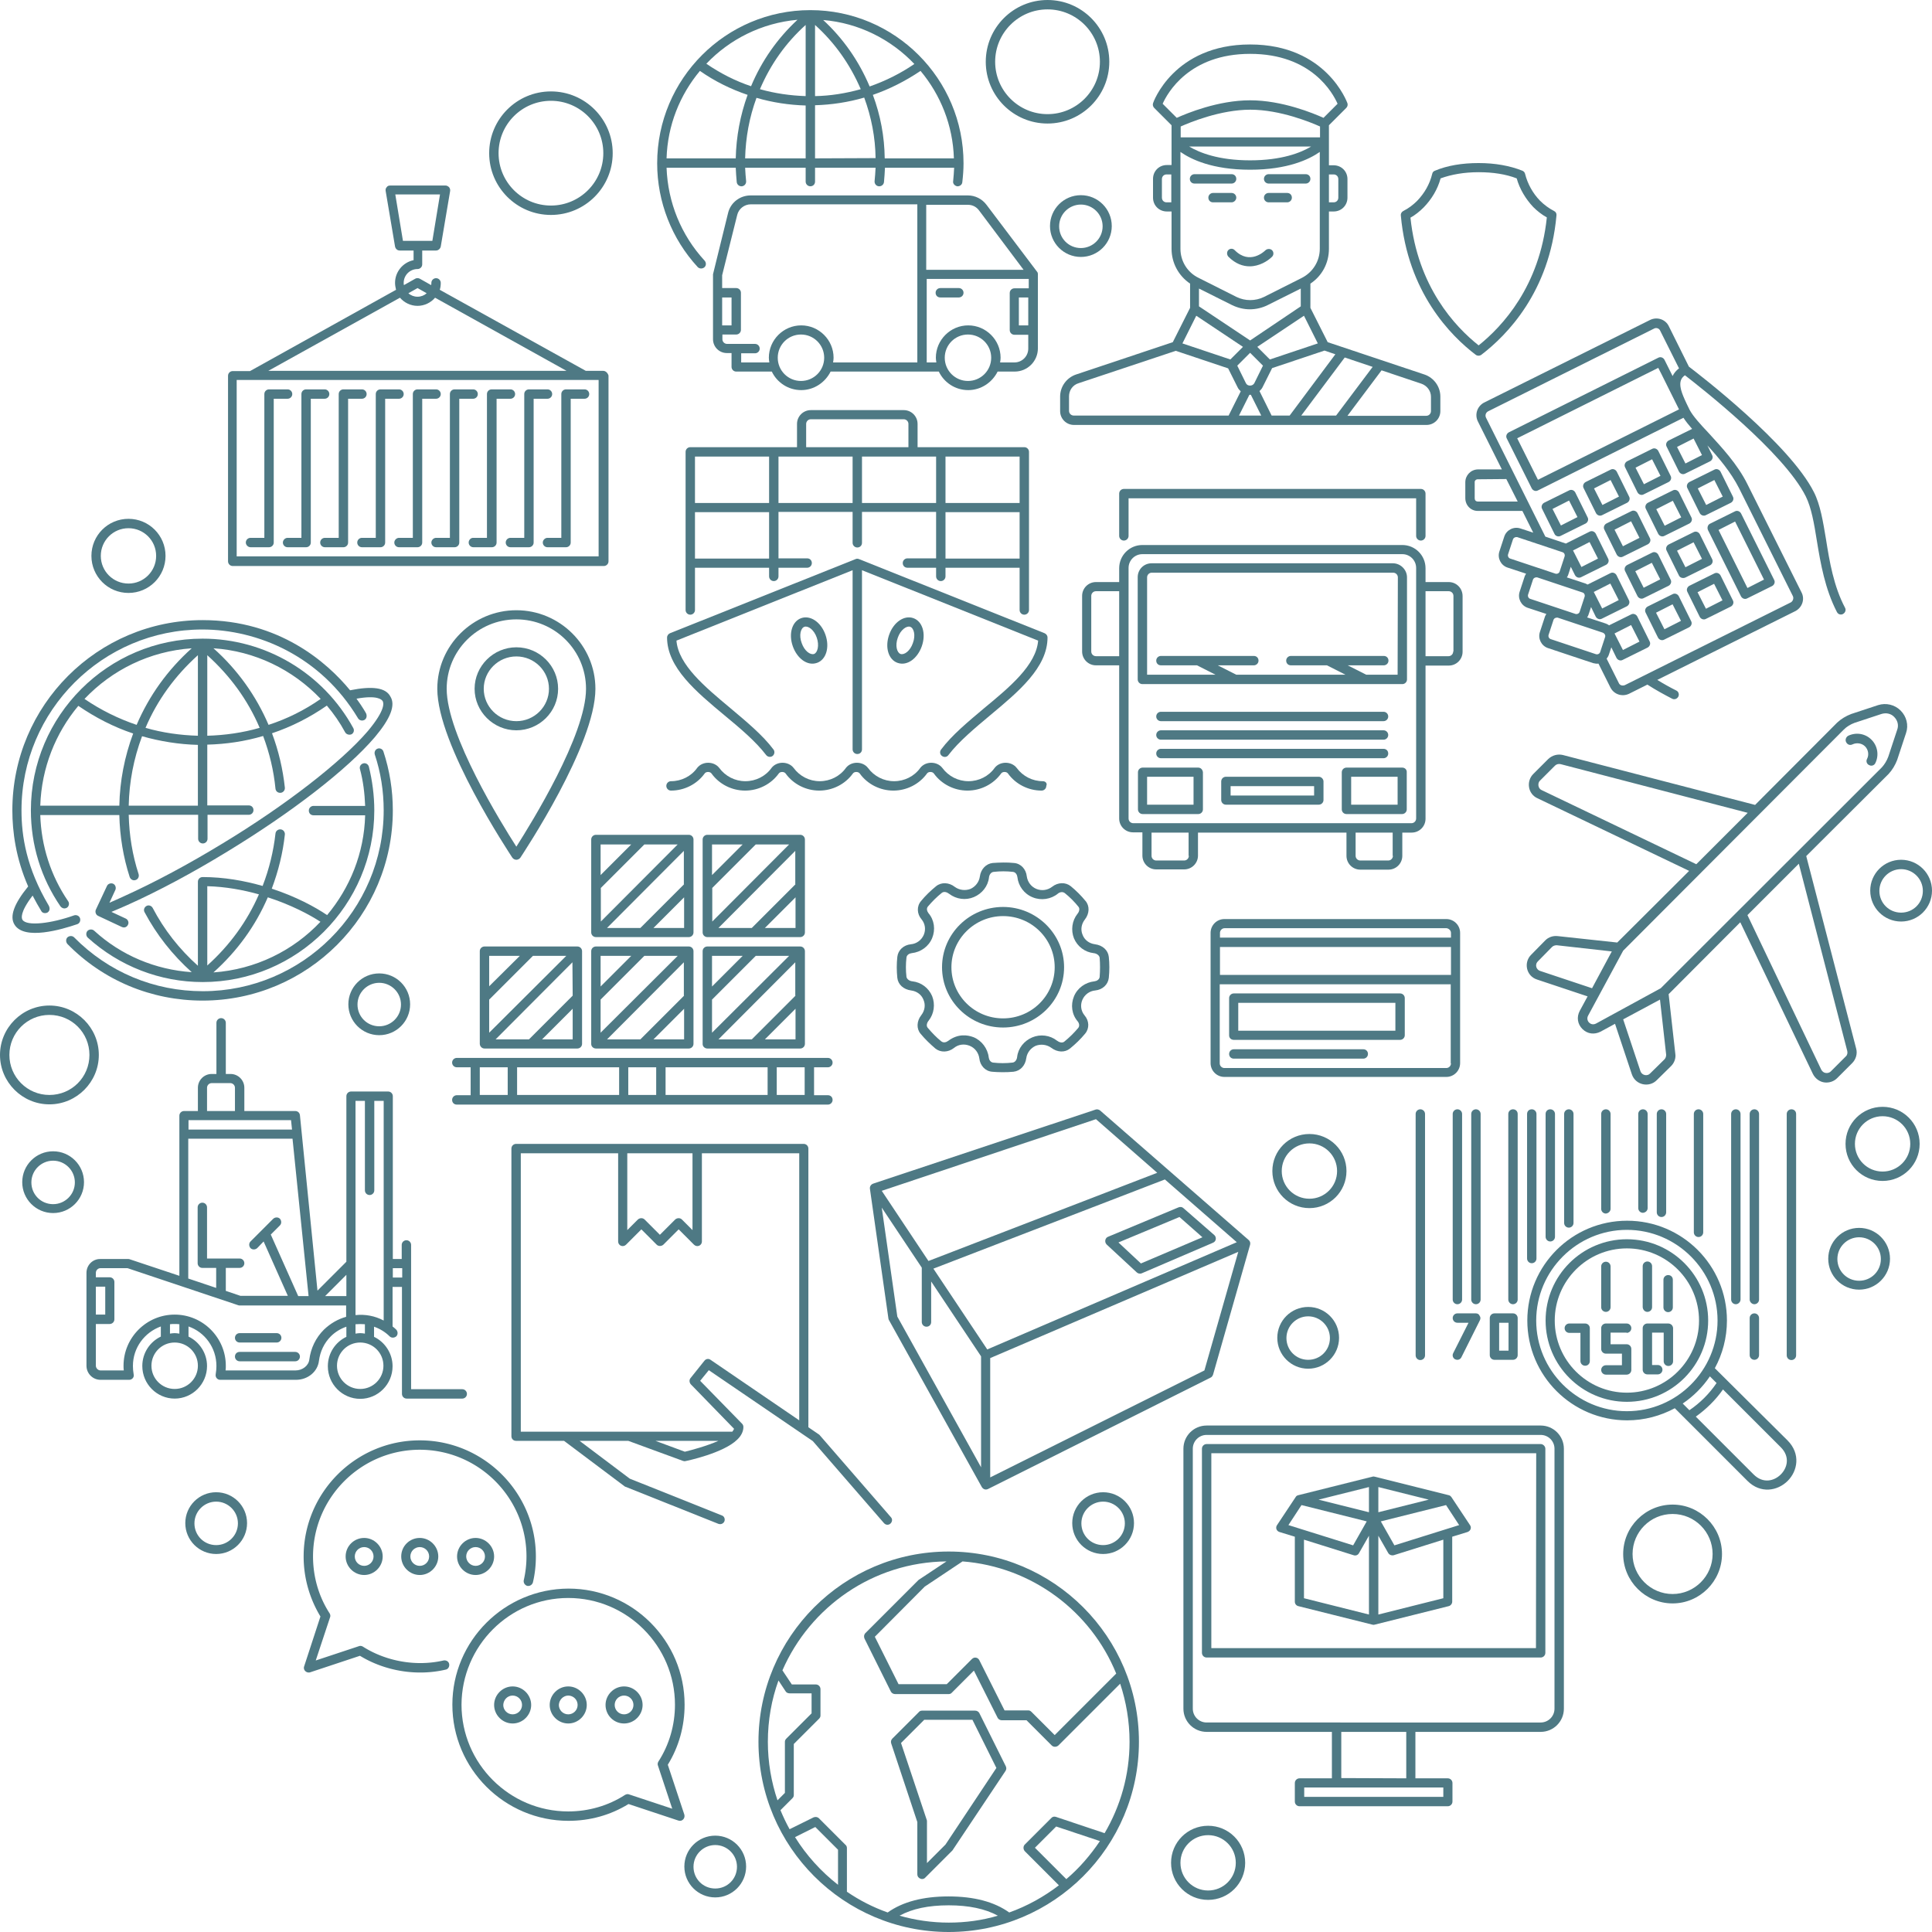 <svg id="Layer_1" xmlns="http://www.w3.org/2000/svg" viewBox="0 0 782 782"><style>.st0{fill:#4e7984}</style><g id="Layer_2_1_"><path class="st0" d="M424 50c-13.8 0-25-11.2-25-25s11.2-25 25-25 25 11.2 25 25-11.2 25-25 25zm0-46.2c-11.7 0-21.2 9.5-21.2 21.2s9.5 21.2 21.2 21.2 21.2-9.5 21.2-21.2S435.7 3.8 424 3.8zM20 447c-11 0-20-9-20-20s9-20 20-20 20 9 20 20-9 20-20 20zm0-36.2c-9 0-16.2 7.3-16.2 16.2S11 443.2 20 443.2 36.2 436 36.2 427 29 410.8 20 410.8zM530 489c-8.3 0-15-6.7-15-15s6.7-15 15-15 15 6.7 15 15-6.7 15-15 15zm0-26.2c-6.2 0-11.2 5-11.2 11.2s5 11.2 11.2 11.2 11.2-5 11.2-11.2-5-11.2-11.2-11.2zM762 478c-8.3 0-15-6.7-15-15s6.7-15 15-15 15 6.7 15 15-6.7 15-15 15zm0-26.2c-6.2 0-11.2 5-11.2 11.2s5 11.2 11.2 11.2 11.2-5 11.2-11.2-5-11.2-11.2-11.2zM446.5 629c-6.9 0-12.5-5.6-12.5-12.5s5.6-12.5 12.5-12.5 12.5 5.6 12.5 12.5-5.6 12.5-12.5 12.5zm0-21.2c-4.8 0-8.8 3.9-8.8 8.8s3.9 8.8 8.8 8.8c4.8 0 8.8-3.9 8.8-8.8s-4-8.8-8.8-8.8zM769.5 373c-6.9 0-12.5-5.6-12.5-12.5s5.6-12.5 12.5-12.5 12.5 5.6 12.5 12.5-5.6 12.5-12.5 12.5zm0-21.2c-4.8 0-8.8 3.9-8.8 8.8s3.9 8.8 8.8 8.8 8.8-3.9 8.8-8.8-4-8.8-8.8-8.8zM752.5 522c-6.9 0-12.5-5.6-12.5-12.5s5.6-12.5 12.5-12.5 12.5 5.6 12.5 12.5-5.6 12.5-12.5 12.5zm0-21.2c-4.8 0-8.8 3.9-8.8 8.8s3.9 8.8 8.8 8.8 8.8-3.9 8.8-8.8-4-8.8-8.8-8.8zM153.5 419c-6.9 0-12.5-5.6-12.5-12.5s5.6-12.5 12.5-12.5 12.5 5.6 12.5 12.5-5.6 12.5-12.5 12.5zm0-21.2c-4.8 0-8.8 3.9-8.8 8.8s3.9 8.8 8.8 8.8c4.8 0 8.8-3.9 8.8-8.8s-4-8.8-8.8-8.8zM437.5 104c-6.9 0-12.5-5.6-12.5-12.5S430.6 79 437.5 79 450 84.6 450 91.5s-5.6 12.5-12.5 12.5zm0-21.2c-4.8 0-8.8 3.9-8.8 8.8s3.9 8.8 8.8 8.8c4.8 0 8.8-3.9 8.8-8.8s-4-8.8-8.8-8.8zM529.5 554c-6.9 0-12.5-5.6-12.5-12.5s5.6-12.5 12.5-12.5 12.5 5.6 12.5 12.5-5.6 12.5-12.5 12.5zm0-21.2c-4.8 0-8.8 3.9-8.8 8.8s3.9 8.8 8.8 8.8 8.8-3.9 8.8-8.8-4-8.8-8.8-8.8zM223 87c-13.8 0-25-11.2-25-25s11.2-25 25-25 25 11.2 25 25-11.2 25-25 25zm0-46.2c-11.7 0-21.2 9.5-21.2 21.2s9.5 21.2 21.2 21.2 21.2-9.5 21.2-21.2-9.5-21.2-21.2-21.2zM677 649c-11 0-20-9-20-20s9-20 20-20 20 9 20 20-9 20-20 20zm0-36.2c-9 0-16.2 7.3-16.2 16.2s7.3 16.2 16.2 16.2 16.2-7.3 16.2-16.2-7.2-16.2-16.2-16.2zM52 240c-8.3 0-15-6.7-15-15s6.7-15 15-15 15 6.7 15 15-6.7 15-15 15zm0-26.2c-6.2 0-11.2 5-11.2 11.2s5 11.2 11.2 11.2 11.2-5 11.2-11.2-5-11.2-11.2-11.2zM489 769c-8.3 0-15-6.7-15-15s6.7-15 15-15 15 6.7 15 15-6.7 15-15 15zm0-26.2c-6.2 0-11.2 5-11.2 11.2s5 11.2 11.2 11.2 11.2-5 11.2-11.2-5-11.2-11.2-11.2zM289.5 768c-6.9 0-12.5-5.6-12.5-12.5s5.6-12.5 12.5-12.5 12.5 5.6 12.5 12.5-5.6 12.5-12.5 12.5zm0-21.2c-4.8 0-8.8 3.9-8.8 8.8s3.9 8.8 8.8 8.8 8.8-3.9 8.8-8.8-4-8.8-8.8-8.8zM87.5 629c-6.9 0-12.5-5.6-12.5-12.5S80.6 604 87.5 604s12.5 5.6 12.5 12.5S94.4 629 87.5 629zm0-21.2c-4.8 0-8.8 3.9-8.8 8.8s3.9 8.8 8.8 8.8c4.8 0 8.8-3.9 8.8-8.8s-4-8.8-8.8-8.8zM21.5 491C14.6 491 9 485.4 9 478.5S14.6 466 21.5 466 34 471.6 34 478.5 28.4 491 21.5 491zm0-21.2c-4.8 0-8.8 3.9-8.8 8.8s3.9 8.8 8.8 8.8c4.8 0 8.8-3.9 8.8-8.8s-4-8.8-8.8-8.8zM586.4 235.6H577V230c0-5.2-4.2-9.4-9.4-9.4H462.4c-5.2 0-9.4 4.2-9.4 9.4v5.6h-9.4c-3.1 0-5.6 2.5-5.6 5.6v22.5c0 3.1 2.5 5.6 5.6 5.6h9.4v62c0 3.1 2.5 5.6 5.6 5.6h3.8v9.4c0 3.1 2.5 5.6 5.6 5.6h11.3c3.1 0 5.6-2.5 5.6-5.6V337H545v9.4c0 3.1 2.5 5.6 5.6 5.6H562c3.1 0 5.6-2.5 5.6-5.6V337h3.8c3.1 0 5.6-2.5 5.6-5.6v-62h9.4c3.1 0 5.6-2.5 5.6-5.6v-22.5c0-3.2-2.5-5.7-5.6-5.7zm-133.4 30h-9.4c-1 0-1.9-.8-1.9-1.9v-22.5c0-1 .8-1.9 1.9-1.9h9.4v26.3zm28.2 80.8c0 1-.8 1.9-1.9 1.9H468c-1 0-1.9-.8-1.9-1.9V337h15v9.4h.1zm82.6 0c0 1-.8 1.9-1.9 1.9h-11.3c-1 0-1.9-.8-1.9-1.9V337h15v9.4h.1zm9.4-15.1c0 1-.8 1.9-1.9 1.9H458.7c-1 0-1.9-.8-1.9-1.9V229.9c0-3.1 2.5-5.6 5.6-5.6h105.2c3.1 0 5.6 2.5 5.6 5.6v101.4zm15-67.6c0 1-.8 1.9-1.9 1.9H577v-26.3h9.4c1 0 1.9.8 1.9 1.9v22.5h-.1z"/><path class="st0" d="M563.8 228h-97.7c-3.1 0-5.6 2.5-5.6 5.6V275c0 1 .8 1.9 1.9 1.9h105.2c1 0 1.9-.8 1.9-1.9v-41.3c0-3.1-2.6-5.7-5.7-5.7zm1.9 45.1H553l-7.5-3.8h14.6c1 0 1.9-.8 1.9-1.9s-.8-1.9-1.9-1.9h-37.6c-1 0-1.9.8-1.9 1.9s.8 1.9 1.9 1.9h14.6l7.5 3.8h-44.2l-7.5-3.8h14.6c1 0 1.9-.8 1.9-1.9s-.8-1.9-1.9-1.9h-37.6c-1 0-1.9.8-1.9 1.9s.8 1.9 1.9 1.9h14.6l7.5 3.8h-27.7v-39.4c0-1 .8-1.9 1.9-1.9h97.7c1 0 1.9.8 1.9 1.9l-.1 39.4zM469.9 291.9H560c1 0 1.9-.8 1.9-1.9 0-1-.8-1.9-1.9-1.9h-90.1c-1 0-1.9.8-1.9 1.9s.9 1.9 1.9 1.9zM469.9 299.4H560c1 0 1.9-.8 1.9-1.9 0-1-.8-1.9-1.9-1.9h-90.1c-1 0-1.9.8-1.9 1.9s.9 1.9 1.9 1.9zM469.9 306.9H560c1 0 1.9-.8 1.9-1.9s-.8-1.9-1.9-1.9h-90.1c-1 0-1.9.8-1.9 1.9s.9 1.9 1.9 1.9zM575.1 218.8c1 0 1.9-.8 1.9-1.9v-17.1c0-1-.8-1.9-1.9-1.9H454.9c-1 0-1.9.8-1.9 1.9v17.1c0 1 .8 1.9 1.9 1.9 1 0 1.9-.8 1.9-1.9v-15.2h116.4v15.2c0 1.1.9 1.9 1.9 1.9zM485 310.7h-22.5c-1 0-1.9.8-1.9 1.9v15c0 1 .8 1.9 1.9 1.9H485c1 0 1.9-.8 1.9-1.9v-15c-.1-1.1-.9-1.9-1.9-1.9zm-1.9 15h-18.8v-11.3h18.8v11.3zM567.6 310.7H545c-1 0-1.9.8-1.9 1.9v15c0 1 .8 1.9 1.9 1.9h22.5c1 0 1.9-.8 1.9-1.9v-15c.1-1.1-.8-1.9-1.8-1.9zm-1.9 15h-18.8v-11.3h18.8v11.3zM533.8 314.4h-37.6c-1 0-1.9.8-1.9 1.9v7.5c0 1 .8 1.9 1.9 1.9h37.6c1 0 1.9-.8 1.9-1.9v-7.5c0-1-.9-1.9-1.9-1.9zm-1.9 7.6h-33.8v-3.8h33.8v3.8zM35 515.2v37.6c0 3.1 2.5 5.7 5.7 5.7h11.6c1.1 0 2.1-1 1.8-2.2-.2-1.2-.3-2.3-.3-3.4 0-7.4 4.7-13.6 11.3-16v4.1c-4.4 2.1-7.5 6.6-7.5 11.9 0 7.3 5.9 13.2 13.1 13.2s13.1-5.9 13.1-13.2c0-5.2-3.1-9.8-7.5-11.9v-4.1c6.6 2.3 11.3 8.6 11.3 16 0 1.1-.1 2.2-.3 3.4-.2 1.3.8 2.2 1.8 2.2h30.7c4.8 0 8.8-3.3 9.3-7.7.5-3.8 2.1-7.2 4.8-9.9 1.8-1.8 4-3.1 6.3-3.9v4.1c-4.4 2.1-7.5 6.6-7.5 11.9 0 7.3 5.9 13.2 13.1 13.2 7.2 0 13.1-5.9 13.1-13.2 0-5.2-3.1-9.8-7.5-11.9V537c2.3.8 4.5 2.1 6.3 3.9.7.7 1.9.7 2.7 0 .7-.7.7-1.9 0-2.7-.5-.5-1-.9-1.5-1.3v-16h3.8v43.3c0 1 .8 1.9 1.9 1.9h22.5c1 0 1.9-.8 1.9-1.9 0-1-.8-1.9-1.9-1.9h-20.7v-58.4c0-1-.8-1.9-1.9-1.9-1 0-1.9.8-1.9 1.9v5.7H159v-65.9c0-1-.8-1.9-1.9-1.9h-15c-1 0-1.9.8-1.9 1.9v67l-11.7 11.7-7.1-71c-.1-1-.9-1.7-1.9-1.7H98.9v-9.4c0-3.1-2.5-5.6-5.6-5.6h-1.9V414c0-1-.8-1.9-1.9-1.9-1 0-1.9.8-1.9 1.9v20.7h-1.9c-3.1 0-5.6 2.5-5.6 5.6v9.4h-5.6c-1 0-1.9.8-1.9 1.9v64.8l-20.1-6.7c-.2-.1-.4-.1-.6-.1H40.7c-3.2-.1-5.7 2.5-5.7 5.6zm124-1.9h3.8v3.8H159v-3.8zm-15.1 19v-86.7h3.8v36.2c0 1 .8 1.9 1.9 1.9 1 0 1.9-.8 1.9-1.9v-36.2h3.8v88.9c-3.6-1.9-7.5-2.6-11.4-2.2zm3.8 3.7v3.8c-.6-.1-1.2-.2-1.9-.2-.6 0-1.3.1-1.9.2V536c1.3-.1 2.5-.1 3.8 0zm-1.9 7.4c5.2 0 9.4 4.2 9.4 9.4s-4.2 9.4-9.4 9.4-9.4-4.2-9.4-9.4 4.2-9.4 9.4-9.4zm-50.7-93.7H83.8v-9.4c0-1 .8-1.9 1.9-1.9h7.5c1 0 1.9.8 1.9 1.9v9.4zm23.1 7.5H76.3v-3.8h41.5l.4 3.8zm6.7 67.4h-4.2l-11.1-24.9 3.7-3.7c.7-.7.7-1.9 0-2.7-.7-.7-1.9-.7-2.7 0l-9.2 9.2c-.7.7-.7 1.9 0 2.7.7.7 1.9.7 2.7 0l2.6-2.7 9.8 22H97.3l-5.9-2v-9.3H97c1 0 1.9-.8 1.9-1.9 0-1-.8-1.9-1.9-1.9H83.8v-20.7c0-1-.8-1.9-1.9-1.9-1 0-1.9.8-1.9 1.9v22.6c0 1 .8 1.9 1.9 1.9h5.6v8.1l-11.3-3.8v-56.6h42.2l6.5 63.7zm15.3 0h-8.6l8.6-8.6v8.6zm-69.5 18.8c5.2 0 9.4 4.2 9.4 9.4s-4.2 9.4-9.4 9.4-9.4-4.2-9.4-9.4 4.2-9.4 9.4-9.4zm0-3.8c-.6 0-1.3.1-1.9.2V536c.6-.1 1.2-.1 1.9-.1.6 0 1.3 0 1.9.1v3.8c-.7-.1-1.3-.2-1.9-.2zm-31.9-18.8h3.8v11.3h-3.8v-11.3zm0-5.6c0-1.1.9-1.9 1.9-1.9h10.9l44.8 15c.2.1.4.1.6.1h43.1v4.6c-3.3.9-6.4 2.7-9 5.2-3.3 3.3-5.3 7.5-5.9 12.1-.3 2.5-2.8 4.4-5.6 4.4H91.3c.1-.6.1-1.3.1-1.9 0-11.4-9.3-20.7-20.7-20.7S50 541.4 50 552.8c0 .6 0 1.2.1 1.9h-9.4c-1 0-1.9-.9-1.9-1.9v-16.9h5.6c1 0 1.9-.8 1.9-1.9v-15.1c0-1-.8-1.9-1.9-1.9h-5.6v-1.8z"/><path class="st0" d="M97 547.2h22.5c1 0 1.9.8 1.9 1.9 0 1-.8 1.9-1.9 1.9H97c-1 0-1.9-.8-1.9-1.9s.8-1.9 1.9-1.9zM97 539.6h15c1 0 1.9.8 1.9 1.9 0 1-.8 1.9-1.9 1.9H97c-1 0-1.9-.8-1.9-1.9 0-1 .8-1.9 1.9-1.9zM387.4 75.4c1 .1 2-.6 2.1-1.6.3-2.6.5-5.1.5-7.7 0-34.2-27.8-62-62-62s-62 27.8-62 62c0 15.6 5.9 30.6 16.4 42 .8.8 2 .7 2.7.1.8-.7.8-1.9.1-2.7-9.5-10.3-14.9-23.6-15.4-37.6h28c.1 1.9.2 3.9.4 5.8.1 1 1 1.8 2.1 1.7 1-.1 1.8-1 1.7-2.1-.2-1.8-.3-3.6-.4-5.4h24.5v5.6c0 1 .8 1.9 1.9 1.9s1.9-.8 1.9-1.9v-5.6h24.5c-.1 1.8-.2 3.6-.4 5.4-.1 1 .6 2 1.7 2.1s2-.7 2.1-1.7c.2-2 .3-3.9.4-5.8h28c-.1 1.8-.2 3.6-.4 5.4-.2 1 .6 1.9 1.6 2.1zM322.8 8c-8.1 7.5-14.5 16.6-18.8 26.9-6.3-2.1-12.4-5.2-18.1-9.1 9.4-9.9 22.4-16.5 36.9-17.8zm-25 56.1h-28c.4-13.4 5.4-25.7 13.5-35.4 6 4.2 12.5 7.4 19.3 9.7-3 8.3-4.6 16.9-4.8 25.7zm28.3 0h-24.5c.2-8.4 1.7-16.6 4.6-24.5 6.5 1.9 13.2 2.9 19.9 3.1v21.4zm0-25.2c-6.2-.2-12.5-1.1-18.5-2.8 4.3-10.1 10.5-18.8 18.5-26v28.8zm44-13c-5.7 3.9-11.8 6.9-18.1 9.1-4.4-10.4-10.7-19.4-18.8-26.9 14.4 1.2 27.4 7.8 36.9 17.8zm-40.2-15.8c8 7.2 14.2 16 18.5 26-6.1 1.7-12.3 2.7-18.5 2.8V10.1zm0 54V42.6c6.7-.2 13.4-1.2 19.9-3.1 2.9 7.9 4.5 16.1 4.6 24.5l-24.5.1zm28.2 0c-.1-8.8-1.7-17.4-4.8-25.7 6.7-2.3 13.2-5.6 19.3-9.7 8.1 9.7 13.1 22 13.5 35.4h-28z"/><path class="st0" d="M399.3 82.9c-1.8-2.4-4.6-3.8-7.5-3.8h-88c-4.3 0-8.1 2.9-9.1 7.1l-6.1 24.8v26.3c0 3.1 2.5 5.6 5.6 5.6h1.9v5.6c0 1 .8 1.9 1.9 1.9h14.4c2.1 4.4 6.6 7.5 11.9 7.5 5.2 0 9.7-3.1 11.9-7.5H380c2.1 4.4 6.6 7.5 11.9 7.5 5.2 0 9.7-3.1 11.9-7.5h6.9c5.2 0 9.4-4.2 9.4-9.4v-30c0-.4-.1-.8-.4-1.1l-20.4-27zm-24.4 0h16.9c1.8 0 3.4.8 4.5 2.3l18 24h-39.4V82.9zm-82.6 37.5h3.8v11.3h-3.8v-11.3zm31.9 33.8c-5.2 0-9.4-4.2-9.4-9.4s4.2-9.4 9.4-9.4 9.4 4.2 9.4 9.4-4.2 9.4-9.4 9.4zm47-7.5h-34c.1-.6.2-1.2.2-1.9 0-7.2-5.9-13.1-13.1-13.1s-13.1 5.9-13.1 13.1c0 .6.1 1.3.2 1.9H300V143h5.6c1 0 1.9-.8 1.9-1.9 0-1-.8-1.9-1.9-1.9h-11.3c-1 0-1.9-.8-1.9-1.9v-1.9h5.6c1 0 1.9-.8 1.9-1.9v-15c0-1-.8-1.9-1.9-1.9h-5.7v-5.2l6.1-24.4c.6-2.5 2.9-4.3 5.5-4.3h67.4v64h-.1zm20.6 7.5c-5.2 0-9.4-4.2-9.4-9.4s4.2-9.4 9.4-9.4 9.4 4.2 9.4 9.4-4.2 9.4-9.4 9.4zm24.4-22.5h-3.8v-11.3h3.8v11.3zm0-15h-5.6c-1 0-1.9.8-1.9 1.9v15c0 1 .8 1.9 1.9 1.9h5.6v5.6c0 3.1-2.5 5.6-5.6 5.6h-5.8c.1-.6.2-1.2.2-1.9 0-7.2-5.9-13.1-13.1-13.1s-13.1 5.9-13.1 13.1c0 .6.1 1.3.2 1.9h-3.9v-33.8h41.3v3.8h-.2z"/><path class="st0" d="M380.6 120.4h7.5c1 0 1.9-.8 1.9-1.9 0-1-.8-1.9-1.9-1.9h-7.5c-1 0-1.9.8-1.9 1.9s.8 1.9 1.9 1.9zM497.2 101.2c-.7.7-.7 1.9 0 2.7 2.9 2.9 5.9 3.9 8.6 3.9 3.9 0 7.3-2.1 9.1-3.9.7-.7.7-1.9 0-2.6s-1.9-.7-2.7 0c-.6.6-6.4 6-12.4 0-.7-.8-1.9-.8-2.6-.1zM500.4 80c0-1-.8-1.9-1.9-1.9H491c-1 0-1.9.8-1.9 1.9s.8 1.9 1.9 1.9h7.5c1 0 1.9-.9 1.9-1.9zM513.5 81.9h7.5c1 0 1.9-.8 1.9-1.9s-.8-1.9-1.9-1.9h-7.5c-1 0-1.9.8-1.9 1.9s.9 1.9 1.9 1.9zM483.5 74.3h15c1 0 1.9-.8 1.9-1.9s-.8-1.9-1.9-1.9h-15c-1 0-1.9.8-1.9 1.9s.8 1.9 1.9 1.9zM513.5 74.3h15c1 0 1.9-.8 1.9-1.9s-.8-1.9-1.9-1.9h-15c-1 0-1.9.8-1.9 1.9s.9 1.9 1.9 1.9z"/><path class="st0" d="M576.6 151.6l-39.2-13.1-7-13.9v-9.8c4.7-3.1 7.5-8.3 7.5-14.1V85.6h1.9c3.2 0 5.6-2.5 5.6-5.6v-7.5c0-3.2-2.5-5.6-5.6-5.6h-1.9V50.7l7-7c.5-.5.7-1.2.5-1.9-.1-.2-8.4-23.8-39.4-23.8s-39.3 23.6-39.3 23.8c-.2.7 0 1.4.5 1.9l7 7v16.1h-1.9c-3.2 0-5.6 2.5-5.6 5.6V80c0 3.2 2.5 5.6 5.6 5.6h1.9v15.1c0 5.7 2.8 10.9 7.5 14.1v9.8l-7 13.9-39.2 13.1c-3.8 1.3-6.4 4.9-6.4 8.9v5.9c0 3.1 2.5 5.6 5.6 5.6h142.7c3.1 0 5.6-2.5 5.6-5.6v-5.9c0-4-2.6-7.6-6.4-8.9zM474.1 81.9h-1.9c-1.1 0-1.9-.8-1.9-1.9v-7.5c0-1.1.8-1.9 1.9-1.9h1.9v11.3zm59.3 57.1l-19.4 6.5-5.1-5.1 18.9-12.6 5.6 11.2zm-22.2 9l-3.5 7.1c-.7 1.3-2.8 1.3-3.4 0l-3.5-7.1 5.2-5.2 5.2 5.2zm-25.9-24v-7.2l13.4 6.7c2.3 1.1 4.7 1.7 7.2 1.7s5-.6 7.2-1.7l13.4-6.7v7.2L506 137.8 485.3 124zm48.9-68.4h-56.3v-4.4c3.6-1.6 16-6.8 28.2-6.8s24.6 5.2 28.2 6.8v4.4h-.1zm-3.5 3.7c-4.1 2.5-11.9 5.6-24.7 5.6s-20.5-3.1-24.7-5.6h49.4zm9.1 11.3c1.1 0 1.9.8 1.9 1.9V80c0 1.1-.8 1.9-1.9 1.9h-1.9V70.6h1.9zM470.6 42c1.9-4.3 10.7-20.2 35.4-20.2 24.9 0 33.5 15.9 35.4 20.2l-5.7 5.7c-4-1.8-16.7-7.1-29.7-7.1s-25.7 5.3-29.7 7.1l-5.7-5.7zm7.2 58.7V61.5c4.3 3 12.9 7.2 28.2 7.2 15.2 0 23.9-4.2 28.2-7.2v39.2c0 5-2.8 9.5-7.3 11.8l-15.3 7.7c-3.5 1.7-7.6 1.7-11.1 0l-15.3-7.7c-4.6-2.2-7.4-6.8-7.4-11.8zm6.4 27.1l18.9 12.6-5.1 5.1-19.4-6.5 5.6-11.2zm-49.6 40.4c-1 0-1.9-.8-1.9-1.9v-5.9c0-2.4 1.5-4.6 3.9-5.3l39.3-13.1 21.2 7.1 3.8 7.6c.3.7.8 1.2 1.3 1.7l-4.9 9.8h-62.7zm66.9 0l4.2-8.4h.6l4.2 8.4h-9zm13.2 0l-4.9-9.9c.5-.5 1-1 1.3-1.7l3.8-7.6 21.2-7.1 4.4 1.5-18.5 24.8h-7.3zm12 0l17.6-23.5 11.3 3.8-14.8 19.7h-14.1zm52.5-1.8c0 1-.8 1.9-1.9 1.9h-31.9l13.8-18.4 16.1 5.4c2.3.8 3.9 2.9 3.9 5.3v5.8z"/><g><path class="st0" d="M208.9 583.2h19.4l24.5 18.4c.1.1.3.2.4.2l37.6 15c1.2.4 2.1-.3 2.4-1 .4-1-.1-2.1-1-2.4l-37.3-14.9-20.3-15.3h19.7l22.1 8.1c.3.1.7.2 1 .1.6-.1 15.4-3.2 21-8.7 1.6-1.5 2.5-3.3 2.5-5.1 0-.5-.2-1-.5-1.3l-17-17.4 3.5-4.3 42.1 28.7 28.8 33.2c.9 1 2.1.7 2.6.2.8-.7.9-1.9.2-2.6l-28.9-33.3c-.1-.1-.2-.2-.4-.3l-4.1-2.8V464.9c0-1-.8-1.9-1.9-1.9H208.9c-1 0-1.9.8-1.9 1.9v116.4c0 1.1.8 1.9 1.9 1.9zm68.3 4.4l-11.9-4.4h25.5c-4.8 2.1-10.7 3.7-13.6 4.4zM254 466.8h26.3v31.1l-4.3-4.3c-.7-.7-1.9-.7-2.7 0l-6.2 6.2-6.2-6.2c-.7-.7-1.9-.7-2.7 0l-4.3 4.3v-31.1h.1zm-43.2 0h39.4v35.7c0 1.7 2 2.5 3.2 1.3l6.2-6.2 6.2 6.2c.7.7 1.9.7 2.7 0l6.2-6.2 6.2 6.2c1.2 1.2 3.2.4 3.2-1.3v-35.7h39.4v108.1l-35.9-24.5c-.8-.6-1.9-.4-2.5.4l-5.6 7c-.6.7-.5 1.8.1 2.5l17.5 18c-.1.4-.4.8-.7 1.2h-85.6V466.8z"/></g><g><path class="st0" d="M617.3 70.4c-.1-.6-.6-1.1-1.1-1.3-5-2-11-3.1-17.7-3.1s-12.7 1-17.7 3.1c-.6.2-1 .7-1.1 1.3-1 4.1-3.1 7.8-6.1 10.9-1.7 1.7-3.6 3.1-5.6 4.1-.7.4-1.1 1.1-1 1.8 2.8 31.2 20.2 48.7 30.3 56.4.7.5 1.6.5 2.3 0 10.2-7.8 27.6-25.3 30.4-56.4.1-.8-.3-1.5-1-1.8-2.1-1.1-4-2.5-5.7-4.2-2.9-3-5-6.8-6-10.8zm-18.8 69.4c-9.6-7.6-24.7-23.8-27.6-51.7 2-1.1 3.8-2.6 5.4-4.2 3.2-3.3 5.6-7.3 6.8-11.7 4.4-1.6 9.6-2.5 15.4-2.5 5.8 0 11 .8 15.4 2.5 1.2 4.3 3.6 8.3 6.7 11.6 1.6 1.6 3.5 3.1 5.5 4.2-2.9 27.9-18 44.1-27.6 51.8z"/></g><g><path class="st0" d="M491.5 499.9L479 489c-.5-.5-1.3-.6-2-.3l-28.5 11.9c-1.1.4-1.6 2-.6 3.1l12.2 11.3c.4.4 1.2.7 2 .4L491 503c1.4-.6 1.4-2.3.5-3.1zm-29.7 11.5l-9.1-8.5 24.7-10.3 9.3 8.2-24.9 10.6z"/><path class="st0" d="M445.3 449.5c-.5-.4-1.2-.6-1.8-.4l-90.1 30c-.6.2-1.4.9-1.3 2l7.5 52.6c0 .2.1.4.2.6l37.6 67.6c.5.8 1.4 1.3 2.5.8l90.1-45.1c.5-.2.8-.7 1-1.2l15-52.6c.2-.8-.1-1.5-.6-1.9l-60.1-52.4zm-1.7 3.5l24.8 21.7-92.6 35.7-18.9-28.4 86.7-29zm-46.5 140.9l-33.9-61-6.3-44.1 16.2 24.3v22c0 1 .8 1.9 1.9 1.9s1.9-.8 1.9-1.9v-16.4l20.2 30.3v44.9zm2.5-47.7l-21.8-32.7 93.7-36.1 29.1 25.4-101 43.4zm87.9 8.5L400.8 598v-48.3l100.4-43-13.7 48z"/></g><g><path class="st0" d="M749.8 301.3c1.7-.8 3.8-.5 5.1.8s1.7 3.4.8 5.1c-.5.9-.1 2.1.9 2.5.9.5 2.1.1 2.5-.9 1.5-3.1.9-6.9-1.6-9.4s-6.2-3.1-9.4-1.6c-.9.5-1.3 1.6-.9 2.5.5 1.1 1.6 1.5 2.6 1z"/><path class="st0" d="M630.5 378.9c-1.9-.2-3.7.4-5 1.7l-5.7 5.8c-3.2 3.1-2.1 8.7 2.4 10.1l20.4 6.8-3.2 5.9c-1.3 2.5-.9 5.3 1.1 7.3 2.1 2.1 4.9 2.3 7.3 1.1l5.9-3.2 6.8 20.4c1.5 4.5 7.1 5.5 10.1 2.4l5.8-5.7c1.3-1.3 2-3.2 1.7-5l-2.7-24.1 29-29.1 29.4 61.4c.9 1.8 2.6 3.1 4.5 3.4s3.9-.3 5.3-1.7l6.1-6.1c1.5-1.5 2.2-3.8 1.6-5.9l-20.2-77.9 33.3-33.2c1.5-1.6 2.7-3.6 3.5-5.7l3.6-10.9c1.1-3.2.2-6.7-2.2-9.1s-5.9-3.2-9.1-2.2l-10.9 3.6c-2.1.8-4.1 2-5.7 3.5l-33.2 33.3-77.8-20.2c-2.1-.5-4.3.1-5.9 1.6l-6.1 6.1c-1.4 1.4-2 3.4-1.7 5.3.3 2 1.6 3.7 3.4 4.5l61.4 29.4-29.1 29-24.1-2.6zm-7.1 14.1c-1.4-.4-2.4-2.4-.9-3.9l5.7-5.8c.5-.5 1.2-.7 1.9-.7l22.3 2.5-8 14.9-21-7zm50.3 35.8l-5.8 5.7c-1.1 1.2-3.3.8-3.9-.9l-7-21 14.9-8 2.5 22.3c0 .7-.2 1.4-.7 1.9zm74-3.4c.2.8 0 1.7-.6 2.2l-6.1 6.1c-.5.5-1.3.7-2 .6-.8-.1-1.4-.6-1.8-1.3l-29.9-62.6 20.8-20.8 19.6 75.8zM624 319.8c-.7-.3-1.2-1-1.3-1.8s.1-1.5.6-2l6.1-6.1c.6-.6 1.5-.8 2.3-.6l75.7 19.7-20.8 20.8-62.6-30zm122.3-24.5c1.2-1.2 2.7-2.1 4.3-2.7l10.9-3.6c1.9-.6 3.9-.2 5.2 1.2 1.4 1.4 1.9 3.4 1.2 5.2l-3.6 10.9c-.6 1.6-1.5 3.1-2.6 4.3L672.2 400 646 414.3c-1.2.6-2.2.2-2.8-.4s-1-1.7-.4-2.8l14.2-26.3 89.3-89.5z"/></g><g><path class="st0" d="M244.1 150.1h-7L178 117.3c.3-.9.4-1.8.4-2.8s-.8-1.9-1.9-1.9c-1 0-1.9.8-1.9 1.9 0 .3 0 .6-.1.9l-4.6-2.6c-.6-.3-1.3-.3-1.8 0l-4.6 2.6c-.1-.3-.1-.6-.1-.9 0-3.1 2.5-5.6 5.6-5.6 1 0 1.9-.8 1.9-1.9v-5.6h5.6c.9 0 1.7-.7 1.9-1.6l3.8-22.5c.1-.5-.1-1.1-.4-1.5-.4-.4-.9-.7-1.4-.7h-22.5c-.6 0-1.1.2-1.4.7-.4.4-.5 1-.4 1.5l3.8 22.5c.2.9.9 1.6 1.9 1.6h5.6v3.9c-4.3.9-7.5 4.7-7.5 9.2 0 1 .2 1.9.4 2.8l-59.1 32.9h-7c-1 0-1.9.8-1.9 1.9v75.1c0 1 .8 1.9 1.9 1.9h150.2c1 0 1.9-.8 1.9-1.9V152c-.3-1-1.1-1.9-2.2-1.9zm-81-52.6L160 78.7h18.1L175 97.5h-11.9zm5.9 19.1l3.7 2.1c-1 .9-2.3 1.4-3.7 1.4s-2.7-.5-3.7-1.4l3.7-2.1zm-7.1 3.9c1.7 2 4.3 3.3 7.1 3.3s5.4-1.3 7.1-3.3l53.2 29.6H108.6l53.3-29.6zm80.3 104.7H95.8v-71.4h146.5v71.4h-.1z"/><path class="st0" d="M101.4 221.5h7.5c1 0 1.9-.8 1.9-1.9v-58.2h5.6c1 0 1.9-.8 1.9-1.9 0-1-.8-1.9-1.9-1.9h-7.5c-1 0-1.9.8-1.9 1.9v58.2h-5.6c-1 0-1.9.8-1.9 1.9 0 1 .9 1.9 1.9 1.9zM114.5 219.6c0 1 .8 1.9 1.9 1.9h7.5c1 0 1.9-.8 1.9-1.9v-58.2h5.6c1 0 1.9-.8 1.9-1.9 0-1-.8-1.9-1.9-1.9h-7.5c-1 0-1.9.8-1.9 1.9v58.2h-5.6c-1 0-1.9.9-1.9 1.9zM129.6 219.6c0 1 .8 1.9 1.9 1.9h7.5c1 0 1.9-.8 1.9-1.9v-58.2h5.6c1 0 1.9-.8 1.9-1.9 0-1-.8-1.9-1.9-1.9H139c-1 0-1.9.8-1.9 1.9v58.2h-5.6c-1.1 0-1.9.9-1.9 1.9zM144.6 219.6c0 1 .8 1.9 1.9 1.9h7.5c1 0 1.9-.8 1.9-1.9v-58.2h5.6c1 0 1.9-.8 1.9-1.9 0-1-.8-1.9-1.9-1.9H154c-1 0-1.9.8-1.9 1.9v58.2h-5.6c-1.1 0-1.9.9-1.9 1.9zM159.6 219.6c0 1 .8 1.9 1.9 1.9h7.5c1 0 1.9-.8 1.9-1.9v-58.2h5.6c1 0 1.9-.8 1.9-1.9 0-1-.8-1.9-1.9-1.9H169c-1 0-1.9.8-1.9 1.9v58.2h-5.6c-1 0-1.9.9-1.9 1.9zM174.6 219.6c0 1 .8 1.9 1.9 1.9h7.5c1 0 1.9-.8 1.9-1.9v-58.2h5.6c1 0 1.9-.8 1.9-1.9 0-1-.8-1.9-1.9-1.9H184c-1 0-1.9.8-1.9 1.9v58.2h-5.6c-1 0-1.9.9-1.9 1.9zM189.7 219.6c0 1 .8 1.9 1.9 1.9h7.5c1 0 1.9-.8 1.9-1.9v-58.2h5.6c1 0 1.9-.8 1.9-1.9 0-1-.8-1.9-1.9-1.9H199c-1 0-1.9.8-1.9 1.9v58.2h-5.6c-1 0-1.8.9-1.8 1.9zM204.7 219.6c0 1 .8 1.9 1.9 1.9h7.5c1 0 1.9-.8 1.9-1.9v-58.2h5.6c1 0 1.9-.8 1.9-1.9 0-1-.8-1.9-1.9-1.9h-7.5c-1 0-1.9.8-1.9 1.9v58.2h-5.6c-1.1 0-1.9.9-1.9 1.9zM219.7 219.6c0 1 .8 1.9 1.9 1.9h7.5c1 0 1.9-.8 1.9-1.9v-58.2h5.6c1 0 1.9-.8 1.9-1.9 0-1-.8-1.9-1.9-1.9h-7.5c-1 0-1.9.8-1.9 1.9v58.2h-5.6c-1 0-1.9.9-1.9 1.9z"/></g><g><path class="st0" d="M422.8 256.3l-75.1-30c-.5-.2-1-.2-1.4 0l-75.1 30c-.7.3-1.2 1-1.2 1.7 0 12.2 11.8 22 23.2 31.5 6.3 5.2 12.7 10.6 16.9 16.1.6.8 1.8 1 2.6.4s1-1.8.4-2.6c-4.4-5.9-11.1-11.4-17.5-16.8-10.3-8.6-21-17.5-21.8-27.3l71.3-28.5v72.5c0 1 .8 1.9 1.9 1.9s1.9-.8 1.9-1.9v-72.5l71.3 28.5c-.8 9.9-11.5 18.8-21.8 27.3-6.4 5.4-13.1 10.9-17.5 16.8-.6.8-.5 2 .4 2.6.8.6 2 .5 2.6-.4 4.2-5.5 10.7-10.9 16.9-16.1C412.2 280 424 270.2 424 258c0-.7-.5-1.4-1.2-1.7zM422.1 316.2c-4.2 0-8.1-2-10.6-5.4-2.1-2.7-6.7-2.8-8.9 0-2.4 3.4-6.4 5.4-10.6 5.4s-8.1-2-10.6-5.4c-2.1-2.7-6.7-2.8-8.9 0-2.4 3.4-6.4 5.4-10.6 5.4s-8.1-2-10.6-5.4c-2.1-2.7-6.7-2.8-8.9 0-2.4 3.4-6.4 5.4-10.6 5.4s-8.1-2-10.6-5.4c-2.1-2.7-6.7-2.8-8.9 0-2.4 3.4-6.4 5.4-10.6 5.4s-8.1-2-10.6-5.4c-2.1-2.7-6.7-2.8-8.9 0-2.4 3.4-6.4 5.4-10.6 5.4-1 0-1.9.8-1.9 1.9 0 1 .8 1.9 1.9 1.9 5.4 0 10.5-2.6 13.6-6.9.6-.9 2.3-.8 2.8 0 3.1 4.3 8.2 6.9 13.6 6.9s10.5-2.6 13.6-6.9c.6-.9 2.3-.8 2.8 0 3.1 4.3 8.2 6.9 13.6 6.9s10.5-2.6 13.6-6.9c.6-.9 2.3-.8 2.8 0 3.1 4.3 8.2 6.9 13.6 6.9s10.5-2.6 13.6-6.9c.6-.9 2.3-.8 2.8 0 3.1 4.3 8.2 6.9 13.6 6.9s10.5-2.6 13.6-6.9c.6-.9 2.3-.8 2.8 0 3.1 4.3 8.2 6.9 13.6 6.9 1 0 1.9-.8 1.9-1.9.5-1-.3-1.9-1.4-1.9z"/><path class="st0" d="M365.8 166h-37.6c-3.1 0-5.6 2.5-5.6 5.6v9.4h-43.2c-1 0-1.9.8-1.9 1.9v64c0 1 .8 1.9 1.9 1.9 1 0 1.9-.8 1.9-1.9v-17.1h30v3.5c0 1 .8 1.9 1.9 1.9 1 0 1.9-.8 1.9-1.9v-3.5h11.6c1 0 1.9-.8 1.9-1.9s-.8-1.9-1.9-1.9h-11.6v-18.8h30v12.5c0 1 .8 1.9 1.9 1.9s1.9-.8 1.9-1.9v-12.5h30V226h-11.6c-1 0-1.9.8-1.9 1.9s.8 1.9 1.9 1.9h11.6v3.5c0 1 .8 1.9 1.9 1.9 1 0 1.9-.8 1.9-1.9v-3.5h30v17.1c0 1 .8 1.9 1.9 1.9 1 0 1.9-.8 1.9-1.9v-64c0-1-.8-1.9-1.9-1.9h-43.2v-9.4c0-3.1-2.5-5.6-5.6-5.6zm-54.5 60.1h-30v-18.8h30v18.8zm0-22.5h-30v-18.8h30v18.8zm71.4-18.8h30v18.8h-30v-18.8zm0 22.5h30v18.8h-30v-18.8zm-37.6-3.7h-30v-18.8h30v18.8zM326.3 181v-9.4c0-1 .8-1.9 1.9-1.9h37.6c1 0 1.9.8 1.9 1.9v9.4h-41.4zm52.6 3.8v18.8h-30v-18.8h30zM330.7 268.3c3.7-1.3 5.2-6.3 3.4-11.4-1.8-5.1-6.1-8-9.8-6.7-3.7 1.3-5.2 6.3-3.4 11.4 1.7 4.8 5.8 8.1 9.8 6.7zm-5.1-14.6c1.5-.5 3.9 1.2 5 4.4s.3 6.1-1.1 6.6c-1.5.5-3.9-1.2-5-4.4-1.2-3.2-.4-6.1 1.1-6.6zM373.1 261.6c1.8-5.1.3-10.1-3.4-11.4-3.7-1.3-8 1.6-9.8 6.7s-.3 10.1 3.4 11.4c4 1.4 8.1-1.9 9.8-6.7zm-9.7-3.5c1.1-3.2 3.6-4.9 5-4.4 1.5.5 2.3 3.4 1.1 6.6-1.1 3.2-3.5 4.9-5 4.4-1.4-.5-2.3-3.3-1.1-6.6z"/></g><g><path class="st0" d="M694.1 553.8c3.1-5.7 4.9-12.3 4.9-19.3 0-22.3-18.1-40.4-40.4-40.4-22.3 0-40.4 18.1-40.4 40.4s18.1 40.4 40.4 40.4c7 0 13.5-1.8 19.3-4.9l29.4 29.4c5.3 5.3 12.2 4.1 16.3 0 4-4 5.3-10.9 0-16.3l-29.5-29.3zm-35.6 17.4c-20.2 0-36.7-16.5-36.7-36.7s16.5-36.7 36.7-36.7 36.7 16.5 36.7 36.7-16.5 36.7-36.7 36.7zm22.6-3.1c4.3-2.9 8.1-6.7 11-11l2.7 2.7c-2.9 4.3-6.7 8.1-11 11l-2.7-2.7zm39.7 28.7c-2.7 2.7-7.2 3.8-11 0l-23.4-23.4c4.2-3 8-6.7 11-11l23.4 23.4c3.8 3.8 2.7 8.3 0 11z"/><path class="st0" d="M650 531c1 0 1.9-.8 1.9-1.9v-16.5c0-1-.8-1.9-1.9-1.9-1 0-1.9.8-1.9 1.9v16.5c0 1.1.9 1.9 1.9 1.9zM666.8 531c1 0 1.9-.8 1.9-1.9v-16.6c0-1-.8-1.9-1.9-1.9-1 0-1.9.8-1.9 1.9v16.6c.1 1.1.9 1.9 1.9 1.9zM675.2 516.1c-1 0-1.9.8-1.9 1.9v11.2c0 1 .8 1.9 1.9 1.9 1 0 1.9-.8 1.9-1.9V518c0-1.1-.8-1.9-1.9-1.9zM641.6 535.7h-6.4c-1 0-1.9.8-1.9 1.9 0 1 .8 1.9 1.9 1.9h4.5v11.4c0 1 .8 1.9 1.9 1.9s1.9-.8 1.9-1.9v-13.3c0-1.1-.9-1.9-1.9-1.9zM658.4 539.5c1 0 1.9-.8 1.9-1.9 0-1-.8-1.9-1.9-1.9H650c-1 0-1.9.8-1.9 1.9v8.4c0 1 .8 1.9 1.9 1.9h6.5v4.7H650c-1 0-1.9.8-1.9 1.9 0 1 .8 1.9 1.9 1.9h8.4c1 0 1.9-.8 1.9-1.9V546c0-1-.8-1.9-1.9-1.9h-6.5v-4.7h6.5v.1zM675.2 535.7h-8.4c-1 0-1.9.8-1.9 1.9v16.8c0 1 .8 1.9 1.9 1.9h4.2c1 0 1.9-.8 1.9-1.9 0-1-.8-1.9-1.9-1.9h-2.3v-13.1h4.7V551c0 1 .8 1.9 1.9 1.9 1 0 1.9-.8 1.9-1.9v-13.5c-.1-1-.9-1.8-2-1.8z"/><path class="st0" d="M658.5 501.6c-18.2 0-32.9 14.8-32.9 32.9 0 18.2 14.8 32.9 32.9 32.9 18.2 0 32.9-14.8 32.9-32.9 0-18.1-14.7-32.9-32.9-32.9zm0 62.1c-16.1 0-29.2-13.1-29.2-29.2s13.1-29.2 29.2-29.2 29.2 13.1 29.2 29.2-13.1 29.2-29.2 29.2zM574.9 449c-1 0-1.9.8-1.9 1.9v97.7c0 1 .8 1.9 1.9 1.9 1 0 1.9-.8 1.9-1.9v-97.7c0-1.1-.9-1.9-1.9-1.9zM725.1 449c-1 0-1.9.8-1.9 1.9v97.7c0 1 .8 1.9 1.9 1.9 1 0 1.9-.8 1.9-1.9v-97.7c0-1.1-.8-1.9-1.9-1.9zM588 450.9V526c0 1 .8 1.9 1.9 1.9 1 0 1.9-.8 1.9-1.9v-75.1c0-1-.8-1.9-1.9-1.9-1 0-1.9.8-1.9 1.9zM597.4 449c-1 0-1.9.8-1.9 1.9V526c0 1 .8 1.9 1.9 1.9 1 0 1.9-.8 1.9-1.9v-75.1c0-1.1-.9-1.9-1.9-1.9zM625.6 450.9v49.7c0 1 .8 1.9 1.9 1.9 1 0 1.9-.8 1.9-1.9v-49.7c0-1-.8-1.9-1.9-1.9-1.1 0-1.9.8-1.9 1.9zM635 449c-1 0-1.9.8-1.9 1.9V495c0 1 .8 1.9 1.9 1.9 1 0 1.9-.8 1.9-1.9v-44.1c0-1.1-.9-1.9-1.9-1.9zM651.9 489.3v-38.4c0-1-.8-1.9-1.9-1.9-1 0-1.9.8-1.9 1.9v38.4c0 1 .8 1.9 1.9 1.9 1-.1 1.9-.9 1.9-1.9zM612.4 449c-1 0-1.9.8-1.9 1.9V526c0 1 .8 1.9 1.9 1.9 1 0 1.9-.8 1.9-1.9v-75.1c0-1.1-.8-1.9-1.9-1.9zM618.1 450.9v58.5c0 1 .8 1.9 1.9 1.9 1 0 1.9-.8 1.9-1.9v-58.5c0-1-.8-1.9-1.9-1.9-1.1 0-1.9.8-1.9 1.9zM666.9 489v-38.1c0-1-.8-1.9-1.9-1.9-1 0-1.9.8-1.9 1.9V489c0 1 .8 1.9 1.9 1.9 1.1-.1 1.9-.9 1.9-1.9zM674.4 490.7v-39.8c0-1-.8-1.9-1.9-1.9-1 0-1.9.8-1.9 1.9v39.8c0 1 .8 1.9 1.9 1.9 1.1 0 1.9-.9 1.9-1.9zM689.4 498.8v-47.9c0-1-.8-1.9-1.9-1.9-1 0-1.9.8-1.9 1.9v47.9c0 1 .8 1.9 1.9 1.9 1.1 0 1.9-.9 1.9-1.9zM704.5 526v-75.1c0-1-.8-1.9-1.9-1.9-1 0-1.9.8-1.9 1.9V526c0 1 .8 1.9 1.9 1.9 1 0 1.9-.9 1.9-1.9zM710.1 527.9c1 0 1.9-.8 1.9-1.9v-75.1c0-1-.8-1.9-1.9-1.9-1 0-1.9.8-1.9 1.9V526c0 1 .9 1.9 1.9 1.9zM597.4 531.6h-7.5c-1 0-1.9.8-1.9 1.9 0 1 .8 1.9 1.9 1.9h4.5l-6.2 12.3c-.5.9-.1 2.1.8 2.5 1.1.5 2.1 0 2.5-.8l7.5-15c.3-.6.3-1.3-.1-1.8-.2-.6-.8-1-1.5-1zM612.4 531.6h-7.5c-1 0-1.9.8-1.9 1.9v15c0 1 .8 1.9 1.9 1.9h7.5c1 0 1.9-.8 1.9-1.9v-15c0-1-.8-1.9-1.9-1.9zm-1.8 15.1h-3.8v-11.3h3.8v11.3zM708.2 548.5c0 1 .8 1.9 1.9 1.9 1 0 1.9-.8 1.9-1.9v-15c0-1-.8-1.9-1.9-1.9-1 0-1.9.8-1.9 1.9v15z"/></g><g><path class="st0" d="M396.4 693.4c-.3-.6-1-1-1.7-1h-21.5c-.5 0-1 .2-1.3.6l-10.7 10.7c-.5.5-.7 1.2-.5 1.9l10.6 31.9v21.2c0 .8.5 1.4 1.2 1.7.6.3 1.5.2 2-.4l11-11 21.5-32.2c.4-.6.4-1.3.1-1.9l-10.7-21.5zm-13.7 53.2l-7.5 7.5v-16.9c0-.2 0-.4-.1-.6l-10.4-31.1 9.4-9.4h19.5l9.7 19.5-20.6 31z"/><path class="st0" d="M384 628c-42.5 0-77 34.5-77 77s34.5 77 77 77 77-34.5 77-77-34.5-77-77-77zm-73.2 77c0-8.7 1.5-17.1 4.3-24.8l2.9 4.4c.3.5.9.8 1.6.8h8.9v8.1l-10.2 10.2c-.4.4-.6.8-.6 1.3v20.7l-3 3c-2.5-7.4-3.9-15.4-3.9-23.7zm28.4 57.9c-6.9-5.4-12.8-11.9-17.4-19.3l8.2-4.1 9.2 9.2v14.2zm44.8 15.3c-6.9 0-13.6-1-19.9-2.8 5.1-2.8 11.7-4.2 19.9-4.2 8.1 0 14.8 1.4 19.9 4.2-6.4 1.9-13 2.8-19.9 2.8zm47.6-17.6l-12.7-12.7 8.6-8.6 17.7 5.9c-3.9 5.8-8.4 11-13.6 15.4zm25.6-55.6c0 13.5-3.7 26.1-10.1 37l-19.7-6.6c-.7-.2-1.4-.1-1.9.5l-10.7 10.7c-.7.7-.7 1.9 0 2.7l13.8 13.8c-6 4.6-12.8 8.4-20.1 11-6-4.3-14.2-6.5-24.6-6.5-10.3 0-18.6 2.2-24.6 6.5-5.9-2.1-11.4-4.9-16.5-8.4V748c0-.5-.2-1-.6-1.3L331.5 736c-.6-.6-1.4-.7-2.2-.4l-9.7 4.8c-1.4-2.5-2.6-5.1-3.7-7.7l4.8-4.8c.4-.4.6-.8.6-1.3v-20.7l10.2-10.2c.4-.4.6-.8.6-1.3v-10.7c0-1-.8-1.9-1.9-1.9h-9.7l-3.8-5.7c11.2-25.7 36.7-43.8 66.4-44.1l-11.3 7.5-21.5 21.5c-.6.6-.7 1.4-.4 2.2l10.7 21.5c.3.6 1 1 1.7 1H384c.5 0 1-.2 1.3-.6l8.9-8.9 9.6 19.1c.3.6 1 1 1.7 1h10l10.2 10.2c.7.7 1.9.7 2.7 0l25-25c2.4 7.2 3.8 15.2 3.8 23.5zm-30.3-2.7l-9.4-9.4c-.4-.4-.8-.6-1.3-.6h-9.6L396.4 672c-.5-1.1-2-1.5-3-.5l-10.2 10.2h-19.5l-9.6-19.2 20.2-20.3 15.3-10.2c28.2 2.2 52 20.3 62.2 45.4l-24.9 24.9z"/></g><g><path class="st0" d="M123.1 674.5c-.5 1.5 1 2.8 2.4 2.4l20.2-6.7c10.3 6.3 23.2 8.3 34.7 5.6 1-.2 1.6-1.2 1.4-2.3-.2-1-1.2-1.6-2.3-1.4-10.8 2.5-23 .5-32.6-5.6-.5-.3-1.1-.4-1.6-.2l-17.5 5.8 5.8-17.5c.2-.5.1-1.1-.2-1.6-4.4-6.8-6.7-14.8-6.7-23 0-23.8 19.4-43.2 43.2-43.2s43.2 19.4 43.2 43.2c0 3.3-.4 6.6-1.1 9.6a2 2 0 0 0 1.4 2.3c1 .2 2-.4 2.3-1.4.8-3.3 1.2-6.9 1.2-10.5 0-25.9-21.1-47-47-47s-47 21.1-47 47c0 8.7 2.4 17 6.8 24.3l-6.6 20.2z"/><path class="st0" d="M183.1 690c0 25.9 21.1 47 47 47 8.7 0 17-2.3 24.3-6.8l20.2 6.7c1.5.5 2.8-.9 2.4-2.4l-6.7-20.2c4.5-7.3 6.8-15.6 6.8-24.3 0-25.9-21.1-47-47-47-25.9.1-47 21.1-47 47zm46.9-43.2c23.8 0 43.2 19.4 43.2 43.2 0 8.2-2.3 16.2-6.7 23-.3.5-.4 1.1-.2 1.6l5.8 17.5-17.5-5.8c-.5-.2-1.1-.1-1.6.2-6.8 4.4-14.8 6.7-23 6.7-23.8 0-43.2-19.4-43.2-43.2.1-23.8 19.4-43.2 43.2-43.2z"/><path class="st0" d="M207.5 697.6c4.1 0 7.5-3.4 7.5-7.5s-3.4-7.5-7.5-7.5-7.5 3.4-7.5 7.5 3.4 7.5 7.5 7.5zm0-11.3c2.1 0 3.8 1.7 3.8 3.8s-1.7 3.8-3.8 3.8-3.8-1.7-3.8-3.8c.1-2.1 1.7-3.8 3.8-3.8zM230 697.6c4.1 0 7.5-3.4 7.5-7.5s-3.4-7.5-7.5-7.5-7.5 3.4-7.5 7.5 3.4 7.5 7.5 7.5zm0-11.3c2.1 0 3.8 1.7 3.8 3.8s-1.7 3.8-3.8 3.8-3.8-1.7-3.8-3.8c.1-2.1 1.8-3.8 3.8-3.8zM252.6 697.6c4.1 0 7.5-3.4 7.5-7.5s-3.4-7.5-7.5-7.5-7.5 3.4-7.5 7.5 3.3 7.5 7.5 7.5zm0-11.3c2.1 0 3.8 1.7 3.8 3.8s-1.7 3.8-3.8 3.8-3.8-1.7-3.8-3.8c0-2.1 1.7-3.8 3.8-3.8zM139.9 630c0 4.1 3.4 7.5 7.5 7.5s7.5-3.4 7.5-7.5-3.4-7.5-7.5-7.5-7.5 3.3-7.5 7.5zm11.3 0c0 2.1-1.7 3.8-3.8 3.8s-3.8-1.7-3.8-3.8 1.7-3.8 3.8-3.8 3.8 1.7 3.8 3.8zM162.4 630c0 4.1 3.4 7.5 7.5 7.5s7.5-3.4 7.5-7.5-3.4-7.5-7.5-7.5-7.5 3.3-7.5 7.5zm11.3 0c0 2.1-1.7 3.8-3.8 3.8s-3.8-1.7-3.8-3.8 1.7-3.8 3.8-3.8 3.8 1.7 3.8 3.8zM200 630c0-4.1-3.4-7.5-7.5-7.5s-7.5 3.4-7.5 7.5 3.4 7.5 7.5 7.5 7.5-3.4 7.5-7.5zm-11.3 0c0-2.1 1.7-3.8 3.8-3.8s3.8 1.7 3.8 3.8-1.7 3.8-3.8 3.8-3.8-1.8-3.8-3.8z"/></g><g><path class="st0" d="M209 348c.6 0 1.2-.3 1.6-.8 1.2-1.9 30.4-45.6 30.4-68.4 0-17.5-14.4-31.8-32-31.8s-32 14.3-32 31.8c0 22.7 29.2 66.5 30.4 68.4.4.5 1 .8 1.6.8zm0-97.3c15.6 0 28.2 12.6 28.2 28.1 0 18.7-22.1 54.3-28.2 63.9-6.1-9.5-28.2-45.2-28.2-63.9 0-15.5 12.6-28.1 28.2-28.1z"/><path class="st0" d="M225.9 278.8c0-9.3-7.6-16.8-16.9-16.8-9.3 0-16.9 7.6-16.9 16.8s7.6 16.8 16.9 16.8c9.3 0 16.9-7.5 16.9-16.8zm-30.1 0c0-7.2 5.9-13.1 13.2-13.1s13.2 5.9 13.2 13.1-5.9 13.1-13.2 13.1-13.2-5.9-13.2-13.1z"/></g><g><path class="st0" d="M52.5 355c.3.8 1.2 1.6 2.4 1.2 1-.3 1.5-1.4 1.2-2.4-2.5-7.7-3.8-15.7-4-24h28.1v9.7c0 1 .8 1.9 1.9 1.9 1 0 1.9-.8 1.9-1.9v-9.7h16.7c1 0 1.9-.8 1.9-1.9s-.8-1.9-1.9-1.9H83.9v-24.6c7.6-.2 15.2-1.3 22.6-3.5 2.6 6.9 4.3 14.1 5 21.3.1 1 .9 1.8 2.1 1.7 1-.1 1.8-1 1.7-2.1-.8-7.4-2.5-14.8-5.2-22 7.8-2.6 15.3-6.4 22.2-11.2 2.8 3.3 5.3 6.9 7.4 10.8.5.9 1.7 1.2 2.6.8.9-.5 1.2-1.6.7-2.5-12.2-22.3-35.6-36.2-61-36.2-38.3 0-69.5 31.2-69.5 69.5 0 14 4.1 27.4 12 38.9.4.5 1.4 1.2 2.6.5.8-.5 1.1-1.8.5-2.6-7.1-10.4-10.9-22.4-11.3-34.9h32c.2 8.6 1.6 17.1 4.2 25.1zm77.3-72.1c-6.6 4.6-13.7 8.1-21.1 10.5-5-11.7-12.6-22.4-22.3-31 16.7 1.1 32.1 8.6 43.4 20.5zm-45.9-17.7c9.2 8.3 16.4 18.1 21.2 29.4-6.9 2-14.1 3-21.2 3.2v-32.6zm-3.8 60.9h-28c.2-9.6 2-19 5.4-28.1 7.4 2.1 15 3.3 22.6 3.5v24.6zm0-28.3c-7.1-.2-14.3-1.2-21.2-3.2 4.8-11.3 12-21.1 21.2-29.4v32.6zm-2.5-35.4c-9.7 8.7-17.2 19.1-22.3 31-7.4-2.5-14.5-6-21.1-10.5 11.1-11.7 26.3-19.3 43.4-20.5zm-45.9 23.3c7 4.8 14.4 8.6 22.2 11.2-3.5 9.4-5.4 19.2-5.6 29.2h-32c.5-15.3 6.2-29.4 15.4-40.4z"/><path class="st0" d="M141.7 279.4C132.5 268.2 113.1 251 82 251c-42.5 0-77 34.5-77 77 0 8.6 1.4 19.4 6.4 30.8-5.8 7.1-7.6 12.2-5.5 15.5 4 6.4 19.1 1.9 25.3-.2 1-.3 1.5-1.4 1.2-2.4s-1.4-1.5-2.4-1.2c-9.2 3.3-19.2 4.5-20.9 1.8-.4-.6-1.1-3 4.1-9.8 1.1 2.1 2.3 4.3 3.6 6.4.6.9 1.9.8 2.5.4 1-.7.9-1.9.4-2.8-9-15.2-11-28-11-38.5 0-40.4 32.9-73.2 73.2-73.2 22.5 0 47.9 10.8 63 35.9.5.9 1.7 1.2 2.6.7.9-.5 1.1-1.6.7-2.6-.2-.4-1.5-2.7-3.9-6 8.3-1.5 10.2.3 10.6 1 .4.7 1.2 3.5-6 12.1-10.7 12.5-33.2 30-58.8 45.5-13.8 8.4-27.6 15.8-40 21.4-2 .9-3.9 1.8-5.8 2.6l2.4-5.2c.4-.9 0-2.1-.9-2.5s-2.1 0-2.5.9l-4.5 9.6c-.4.9 0 2.1.9 2.5l9.6 4.5c1.1.5 2.1 0 2.5-.9.5-.9 0-2.1-.9-2.5l-5.8-2.7c2.1-.9 4.3-1.8 6.5-2.8 12.5-5.6 26.5-13.1 40.4-21.6 26.3-16 48.6-33.3 59.7-46.3 6.4-7.6 8.5-13 6.3-16.5-1.9-3.6-7.3-4.3-16.3-2.5z"/><path class="st0" d="M82 397.5c38.3 0 69.5-31.2 69.5-69.5 0-6-.8-12-2.2-17.7-.3-1-1.3-1.6-2.3-1.3-1 .3-1.6 1.3-1.3 2.3 1.3 4.8 1.9 9.8 2.1 14.9h-20.9c-1 0-1.9.8-1.9 1.9s.8 1.9 1.9 1.9h20.9c-.4 15.4-6.2 29.4-15.4 40.4-4.7-3.2-12.6-7.5-22.4-10.7 2.7-7.2 4.5-14.5 5.3-21.9.1-1-.6-2-1.7-2.1-1-.1-2 .6-2.1 1.7-.8 7.1-2.5 14.2-5.2 21.2-7.4-2.1-15.6-3.6-24.3-3.6-1 0-1.9.8-1.9 1.9v34c-7.5-6.7-13.7-14.6-18.3-23.4-.5-.9-1.6-1.3-2.5-.8s-1.3 1.6-.8 2.5c4.9 9.2 11.3 17.3 19.1 24.3-14.7-1-28.6-6.8-39.5-16.8-.8-.7-2-.6-2.7.1-.7.8-.6 2 .1 2.7 12.8 11.6 29.3 18 46.5 18zm26.4-34.3c9.3 3 16.9 7 21.3 9.9-11 11.7-26.3 19.3-43.3 20.5 9.6-8.6 17-18.8 22-30.4zm-24.5-4.5c7.4.2 14.5 1.5 20.9 3.3-4.8 11-11.8 20.6-20.9 28.8v-32.1z"/><path class="st0" d="M152.9 303c-1 .3-1.5 1.4-1.2 2.4 2.4 7.2 3.6 14.8 3.6 22.6 0 40.4-32.9 73.2-73.2 73.2-19.7 0-38.2-7.7-52.1-21.8-.7-.7-1.9-.7-2.7 0-.7.7-.7 1.9 0 2.7C41.8 396.9 61.3 405 82 405c42.5 0 77-34.5 77-77 0-8.2-1.3-16.2-3.8-23.8-.3-1-1.4-1.5-2.3-1.2z"/></g><g><path class="st0" d="M490 377.6v52.7c0 3.1 2.5 5.6 5.6 5.6h89.8c3.1 0 5.6-2.5 5.6-5.6v-52.7c0-3.1-2.5-5.6-5.6-5.6h-89.8c-3.1 0-5.6 2.5-5.6 5.6zm97.3 52.8c0 1-.8 1.9-1.9 1.9h-89.8c-1 0-1.9-.8-1.9-1.9v-32h93.5v32h.1zm0-35.8h-93.5v-11.3h93.5v11.3zm0-17v1.9h-93.5v-1.9c0-1 .8-1.9 1.9-1.9h89.8c.9.1 1.8.9 1.8 1.9z"/><path class="st0" d="M499.4 420.9h67.3c1 0 1.9-.8 1.9-1.9v-15c0-1-.8-1.9-1.9-1.9h-67.3c-1 0-1.9.8-1.9 1.9v15.1c0 1 .8 1.8 1.9 1.8zm1.8-15h63.6v11.3h-63.6v-11.3zM499.4 428.5h52.4c1 0 1.9-.8 1.9-1.9s-.8-1.9-1.9-1.9h-52.4c-1 0-1.9.8-1.9 1.9s.8 1.9 1.9 1.9z"/></g><g><path class="st0" d="M598.1 206.8h18.1l4.4 8.8-5.2-1.7c-2.7-.9-5.6.6-6.5 3.2l-2 6.1c-.9 2.7.6 5.6 3.2 6.5l7.6 2.5c-.2.4-.5.8-.6 1.2l-2 6.1c-.9 2.7.6 5.6 3.2 6.5l7.6 2.5c-.2.4-.5.8-.6 1.2l-2 6.1c-.9 2.7.6 5.6 3.2 6.5l18.3 6.1c.8.2 1.5.3 2.2.2l4.8 9.6c1.5 3 4.9 3.9 7.6 2.6l7.4-3.7c3.4 2.2 6.9 4.1 10 5.7.9.5 2 .1 2.5-.8s.1-2.1-.8-2.5c-2.4-1.2-5.1-2.7-7.7-4.3l56-27.9c2.7-1.5 3.8-4.8 2.4-7.5L707.3 196c-4-8.1-10.5-15-15.6-20.6-3.5-3.7-6.4-6.9-7.8-9.5-.4-.7-2-4.2-2-4.2-.8-1.8-1.5-3.6-1.7-5.1-.3-2.1.2-3.6 1.8-4.7 6.2 4.8 40 31.2 48.9 49 2.3 4.6 3.4 11.1 4.5 18 1.5 9.2 3.3 19.5 8.1 28.8.6 1.2 1.9 1.2 2.5.8.9-.5 1.3-1.6.8-2.5-4.6-8.7-6.3-18.8-7.7-27.7-1.2-7.2-2.3-14-4.9-19.1-9.8-19.5-46.4-47.6-50.6-50.8l-8.1-16.3c-1.3-2.8-4.7-4-7.6-2.6L600.6 163c-2.7 1.5-3.8 4.8-2.4 7.6l9.7 19.4h-9.8c-2.8.1-5 2.4-5 5.2v6.4c0 3 2.3 5.2 5 5.2zm13.2 19.3c-.7-.2-1.1-1-.9-1.7l2-6.1c.3-.8 1.2-1 1.7-.9l18.3 6.1c.7.2 1.1.9.9 1.7l-2 6.1c-.2.7-1 1.1-1.7.9l-18.3-6.1zm8.1 16.3c-.7-.2-1.1-1-.9-1.7l2-6.1c.3-.8 1.2-1 1.7-.9l18.3 6.1c.7.2 1.1.9.9 1.7l-2 6.1c-.2.7-1 1.1-1.7.9l-18.3-6.1zm30.3 15.4l-2 6.1c-.2.7-1 1.1-1.7.9l-18.3-6.1c-.7-.2-1.1-1-.9-1.7l2-6.1c.3-.8 1.2-1 1.7-.9l18.3 6.1c.7.3 1.1 1 .9 1.7zm39.2-73.6l-6.7 3.4-3.4-6.7 6.7-3.4 3.4 6.7zm-87.4-15.1c-.5-1-.1-2.1.8-2.6l67.2-33.5c.9-.5 2.1-.1 2.5.9l7.6 15.2c-1.2.9-2 1.9-2.6 3.1l-3.3-6.6c-.5-.9-1.6-1.3-2.5-.8L610.7 175c-.9.5-1.3 1.6-.8 2.5l10.1 20.2c.5.9 1.6 1.3 2.5.8l58.9-29.4c.9 1.4 2.1 2.9 3.5 4.5l-9.5 4.7c-.9.5-1.3 1.6-.8 2.5l5 10.1c.5.9 1.6 1.3 2.5.8l10.1-5c.9-.5 1.3-1.6.8-2.5l-1.9-3.9c4.5 4.9 9.5 10.8 12.8 17.3l21.8 43.7c.4.9 0 2-.8 2.5l-67.2 33.5c-1 .4-2.1.1-2.5-.9l-4.9-9.8c.4-.5.7-1 .9-1.6l1-3 2.1 4.3c.5.9 1.6 1.3 2.5.8l10.1-5c.9-.5 1.3-1.6.8-2.5l-5-10.1c-.5-.9-1.6-1.3-2.5-.8l-8.9 4.4c-.4-.3-.8-.5-1.3-.7l-7.6-2.5c.3-.4.5-.8.6-1.2l1-3 1.9 3.9c.5.9 1.6 1.3 2.5.8l10.1-5c.9-.5 1.3-1.6.8-2.5l-5-10.1c-.5-.9-1.6-1.3-2.5-.8l-9.2 4.6c-.3-.1-.5-.3-.8-.4l-7.6-2.5c.3-.4.5-.8.6-1.2l1-3.1 1.7 3.4c.5.9 1.6 1.3 2.5.8l10.1-5c.9-.5 1.3-1.6.8-2.5l-5-10.1c-.5-.9-1.6-1.3-2.5-.8l-9.6 4.8-8.3-2.8-24-48.1zm78.1-3.4l-57.1 28.5-8.4-16.8 57.1-28.5c.1 0 8 16.1 8.4 16.8zm-26.1 90.7l6.7-3.4 3.4 6.7-6.7 3.4-3.4-6.7zm-8.4-16.8l6.7-3.4 3.4 6.7-6.7 3.4-3.4-6.7zm-8.4-16.8l6.7-3.4 3.4 6.7-6.7 3.4-3.4-6.7zM598.1 194l11.6-.1 4.6 9.1h-16.1c-.9 0-1.3-.6-1.3-1.3v-6.4c-.1-.7.5-1.3 1.2-1.3z"/><path class="st0" d="M631.7 216.9l10.1-5c.9-.5 1.3-1.6.8-2.5l-5-10.1c-.5-.9-1.6-1.3-2.5-.8l-10.1 5c-.9.5-1.3 1.6-.8 2.5l5 10.1c.4.9 1.6 1.3 2.5.8zm3.4-14.3l3.4 6.7-6.7 3.4-3.4-6.7 6.7-3.4zM646 207.7c.5.9 1.6 1.3 2.5.8l10.1-5c.9-.5 1.3-1.6.8-2.5l-5-10.1c-.5-.9-1.6-1.3-2.5-.8l-10.1 5c-.9.5-1.3 1.6-.8 2.5l5 10.1zm5.9-13.4l3.4 6.7-6.7 3.4-3.4-6.7 6.7-3.4zM662.8 199.3c.5.9 1.6 1.3 2.5.8l10.1-5c.9-.5 1.3-1.6.8-2.5l-5-10.1c-.5-.9-1.6-1.3-2.5-.8l-10.1 5c-.9.5-1.3 1.6-.8 2.5l5 10.1zm5.9-13.4l3.4 6.7-6.7 3.4-3.4-6.7 6.7-3.4zM667.8 217.8l-5-10.1c-.5-.9-1.6-1.3-2.5-.8l-10.1 5c-.9.5-1.3 1.6-.8 2.5l5 10.1c.5.9 1.6 1.3 2.5.8l10.1-5c.9-.5 1.3-1.6.8-2.5zm-10.9 3.3l-3.4-6.7 6.7-3.4 3.4 6.7-6.7 3.4zM666.2 206l5 10.1c.5.9 1.6 1.3 2.5.8l10.1-5c.9-.5 1.3-1.6.8-2.5l-5-10.1c-.5-.9-1.6-1.3-2.5-.8l-10.1 5c-.9.5-1.3 1.6-.8 2.5zm10.9-3.3l3.4 6.7-6.7 3.4-3.4-6.7 6.7-3.4zM688 207.7c.5.9 1.6 1.3 2.5.8l10.1-5c.9-.5 1.3-1.6.8-2.5l-5-10.1c-.5-.9-1.6-1.3-2.5-.8l-10.1 5c-.9.5-1.3 1.6-.8 2.5l5 10.1zm5.9-13.4l3.4 6.7-6.7 3.4-3.4-6.7 6.7-3.4zM676.2 234.6l-5-10.1c-.5-.9-1.6-1.3-2.5-.8l-10.1 5c-.9.5-1.3 1.6-.8 2.5l5 10.1c.5.9 1.6 1.3 2.5.8l10.1-5c.9-.5 1.3-1.6.8-2.5zm-10.9 3.3l-3.4-6.7 6.7-3.4 3.4 6.7-6.7 3.4zM682.1 233.8l10.1-5c.9-.5 1.3-1.6.8-2.5l-5-10.1c-.5-.9-1.6-1.3-2.5-.8l-10.1 5c-.9.5-1.3 1.6-.8 2.5l5 10.1c.4.8 1.5 1.2 2.5.8zm3.4-14.3l3.4 6.7-6.7 3.4-3.4-6.7 6.7-3.4zM691.3 214.5l13.4 26.9c.5.9 1.6 1.3 2.5.8l10.1-5c.9-.5 1.3-1.6.8-2.5l-13.4-26.9c-.5-.9-1.6-1.3-2.5-.8l-10.1 5c-.8.4-1.2 1.5-.8 2.5zm11-3.4l11.7 23.5-6.7 3.4-11.7-23.5 6.7-3.4zM679.5 241.3c-.5-.9-1.6-1.3-2.5-.8l-10.1 5c-.9.5-1.3 1.6-.8 2.5l5 10.1c.5.9 1.6 1.3 2.5.8l10.1-5c.9-.5 1.3-1.6.8-2.5l-5-10.1zm-5.8 13.4l-3.4-6.7 6.7-3.4 3.4 6.7-6.7 3.4zM696.4 232.9c-.5-.9-1.6-1.3-2.5-.8l-10.1 5c-.9.5-1.3 1.6-.8 2.5l5 10.1c.5.9 1.6 1.3 2.5.8l10.1-5c.9-.5 1.3-1.6.8-2.5l-5-10.1zm-5.9 13.5l-3.4-6.7 6.7-3.4 3.4 6.7-6.7 3.4z"/></g><g><path class="st0" d="M517.9 620.1l6.2 1.9v26.3c0 .9.6 1.6 1.4 1.8l30 7.5c.3.1.6.1.9 0l30-7.5c.8-.2 1.4-1 1.4-1.8V622l6.2-1.9c1.3-.5 1.7-1.8 1-2.8l-7.5-11.3c-.3-.4-.6-.7-1.1-.8l-30-7.5c-.3-.1-.6-.1-.9 0l-30 7.5c-.5.1-.9.4-1.1.8l-7.5 11.3c-.7 1-.3 2.4 1 2.8zm72.7-2.8l-26.2 8.2-5.5-9.7 26.4-6.6 5.3 8.1zm-32.7-15.4l20.4 5.1-20.4 5.1v-10.2zm0 19.7l4 7c.4.7 1.3 1.1 2.2.9l20.1-6.3v23.7l-26.3 6.6v-31.9zm-3.8 31.9l-26.3-6.6v-23.7l20.1 6.3c.9.3 1.8-.1 2.2-.9l4-7v31.9zm0-51.6v10.2l-20.4-5.1 20.4-5.1zm-27.3 7.3l26.4 6.6-5.5 9.7-26.2-8.2 5.3-8.1z"/><path class="st0" d="M623.6 577H488.4c-5.2 0-9.4 4.2-9.4 9.4v105.2c0 5.2 4.2 9.4 9.4 9.4h50.7v18.8H526c-1 0-1.9.8-1.9 1.9v7.5c0 1 .8 1.9 1.9 1.9h60c1 0 1.9-.8 1.9-1.9v-7.5c0-1-.8-1.9-1.9-1.9h-13.1V701h50.7c5.2 0 9.4-4.2 9.4-9.4V586.4c0-5.2-4.2-9.4-9.4-9.4zm-39.4 146.5v3.8h-56.3v-3.8h56.3zm-41.3-3.8V701h26.3v18.8l-26.3-.1zm86.3-28.1c0 3.1-2.5 5.6-5.6 5.6H488.4c-3.1 0-5.6-2.5-5.6-5.6V586.4c0-3.1 2.5-5.6 5.6-5.6h135.2c3.1 0 5.6 2.5 5.6 5.6v105.2z"/><path class="st0" d="M623.6 584.5H488.4c-1 0-1.9.8-1.9 1.9V669c0 1 .8 1.9 1.9 1.9h135.2c1 0 1.9-.8 1.9-1.9v-82.6c0-1-.9-1.9-1.9-1.9zm-1.9 82.6H490.3v-78.9h131.5l-.1 78.9z"/></g><g><path class="st0" d="M335.1 432c1 0 1.9-.8 1.9-1.9 0-1-.8-1.9-1.9-1.9H184.9c-1 0-1.9.8-1.9 1.9 0 1 .8 1.9 1.9 1.9h5.6v11.3h-5.6c-1 0-1.9.8-1.9 1.9s.8 1.9 1.9 1.9h150.2c1 0 1.9-.8 1.9-1.9s-.8-1.9-1.9-1.9h-5.6V432h5.6zm-129.6 11.2h-11.3V432h11.3v11.2zm45.1 0h-41.3V432h41.3v11.2zm15 0h-11.3V432h11.3v11.2zm45.1 0h-41.3V432h41.3v11.2zm15 0h-11.3V432h11.3v11.2zM286.3 379.3h37.6c1 0 1.9-.8 1.9-1.9v-37.6c0-1-.8-1.9-1.9-1.9h-37.6c-1 0-1.9.8-1.9 1.9v37.6c0 1.1.9 1.9 1.9 1.9zm35.7-3.7h-12.4l12.4-12.4v12.4zm0-17.7l-17.7 17.7h-13.5l31.1-31.2v13.5h.1zm-33.8-16.1h12.4l-12.4 12.4v-12.4zm0 17.7l17.7-17.7h13.5L288.3 373v-13.5h-.1zM286.3 424.4h37.6c1 0 1.9-.8 1.9-1.9V385c0-1-.8-1.9-1.9-1.9h-37.6c-1 0-1.9.8-1.9 1.9v37.6c0 1 .9 1.8 1.9 1.8zm35.7-3.7h-12.4l12.4-12.4v12.4zm0-17.7l-17.7 17.7h-13.5l31.1-31.2V403h.1zm-33.8-16.1h12.4l-12.4 12.4v-12.4zm0 17.7l17.7-17.7h13.5L288.2 418v-13.4zM241.2 379.3h37.6c1 0 1.9-.8 1.9-1.9v-37.6c0-1-.8-1.9-1.9-1.9h-37.6c-1 0-1.9.8-1.9 1.9v37.6c0 1.1.9 1.9 1.9 1.9zm35.7-3.7h-12.4l12.4-12.4v12.4zm0-17.7l-17.7 17.7h-13.5l31.1-31.2v13.5h.1zm-33.8-16.1h12.4l-12.4 12.4v-12.4zm0 17.7l17.7-17.7h13.5L243.2 373v-13.5h-.1zM241.2 424.4h37.6c1 0 1.9-.8 1.9-1.9V385c0-1-.8-1.9-1.9-1.9h-37.6c-1 0-1.9.8-1.9 1.9v37.6c0 1 .9 1.8 1.9 1.8zm35.7-3.7h-12.4l12.4-12.4v12.4zm0-17.7l-17.7 17.7h-13.5l31.1-31.2V403h.1zm-33.8-16.1h12.4l-12.4 12.4v-12.4zm0 17.7l17.7-17.7h13.5L243.1 418v-13.4zM196.1 424.4h37.6c1 0 1.9-.8 1.9-1.9V385c0-1-.8-1.9-1.9-1.9h-37.6c-1 0-1.9.8-1.9 1.9v37.6c.1 1 .9 1.8 1.9 1.8zm35.7-3.7h-12.4l12.4-12.4v12.4zm0-17.7l-17.7 17.7h-13.5l31.1-31.2.1 13.5zM198 386.9h12.4L198 399.2v-12.3zm0 17.7l17.7-17.7h13.5L198 418v-13.4z"/></g><g><path class="st0" d="M406 367.1c-13.6 0-24.7 10.9-24.7 24.4s11.1 24.4 24.7 24.4 24.7-10.9 24.7-24.4c0-13.4-11.1-24.4-24.7-24.4zm0 45.1c-11.6 0-20.9-9.3-20.9-20.7 0-11.4 9.4-20.7 20.9-20.7 11.6 0 20.9 9.3 20.9 20.7 0 11.4-9.3 20.7-20.9 20.7z"/><path class="st0" d="M448.8 387.3c-.3-2.7-2.5-4.7-5.6-5.1-2.3-.3-4.2-1.7-5-3.8-.9-2.1-.5-4.4.9-6.2 1.9-2.4 2-5.5.3-7.5-1.8-2.2-3.8-4.2-6-6-2.1-1.7-5.2-1.6-7.5.2-1.8 1.4-4.2 1.8-6.4.9s-3.6-2.9-3.9-5.1c-.3-2.9-2.4-5.2-5.2-5.4-2.8-.3-5.7-.2-8.6 0-2.7.3-4.8 2.5-5.2 5.5-.3 2.2-1.8 4.1-3.8 5-2.1.8-4.5.5-6.3-.8-2.4-1.9-5.5-2-7.6-.3-2.2 1.8-4.3 3.8-6.1 6-1.8 2.1-1.7 5.2.2 7.4 1.5 1.8 1.8 4.2.9 6.3-.9 2.1-2.9 3.6-5.2 3.8-3 .3-5.2 2.4-5.5 5.1-.3 2.8-.3 5.6 0 8.5.3 2.7 2.5 4.7 5.6 5.1 2.3.3 4.2 1.7 5 3.8.9 2.1.5 4.4-.9 6.2-1.9 2.4-2 5.5-.3 7.5 1.8 2.2 3.9 4.2 6 6 2.1 1.7 5.2 1.6 7.5-.2 1.8-1.5 4.2-1.8 6.4-.9s3.6 2.9 3.9 5.1c.3 2.9 2.4 5.2 5.2 5.4 2.1.2 5.7.3 8.6 0 2.8-.3 4.8-2.5 5.2-5.5.3-2.2 1.8-4.1 3.8-5 2.1-.8 4.5-.5 6.3.8 2.5 1.9 5.5 2 7.6.3 2.2-1.8 4.3-3.8 6.1-6 1.8-2.1 1.7-5.2-.2-7.4-1.5-1.8-1.8-4.2-.9-6.3.9-2.1 2.9-3.6 5.2-3.8 3-.3 5.2-2.4 5.5-5.1.3-2.9.3-5.7 0-8.5zm-3.7 8.1c-.1 1.1-1.2 1.7-2.1 1.8-3.7.4-6.9 2.7-8.3 6.1s-.9 7.3 1.5 10.1c.6.7.9 1.9.2 2.7-1.7 2-3.5 3.8-5.6 5.5-.8.7-2.1.3-3-.4-2.8-2.2-6.7-2.7-10-1.3-3.3 1.4-5.7 4.4-6.1 7.9-.1 1.1-.8 2.2-1.9 2.3-2.6.3-5.3.3-7.8 0-1.1-.1-1.7-1.2-1.8-2.1-.4-3.6-2.9-6.9-6.2-8.2-2.4-.9-6.2-1.5-10.2 1.5-.8.6-1.9.9-2.8.2-2-1.6-3.8-3.5-5.5-5.5-.7-.8-.3-2.1.4-2.9 2.2-2.8 2.7-6.6 1.4-9.9-1.4-3.3-4.4-5.6-8-6-1.1-.1-2.2-.8-2.4-1.8-.3-2.6-.3-5.2 0-7.8.1-1.1 1.2-1.7 2.1-1.8 3.7-.4 6.9-2.7 8.3-6.1s.9-7.3-1.5-10.1c-.6-.8-.9-1.9-.2-2.7 1.7-2 3.5-3.8 5.6-5.5.9-.7 2.1-.3 3 .4 2.9 2.2 6.7 2.7 10 1.3 3.3-1.4 5.7-4.4 6.1-7.9.1-1.1.8-2.2 1.9-2.3 2.6-.3 5.3-.3 7.8 0 1.1.1 1.7 1.2 1.8 2.1.4 3.6 2.7 6.8 6.2 8.2 3.4 1.4 7.4.8 10.2-1.5.7-.6 1.9-.9 2.8-.2 2 1.6 3.9 3.5 5.5 5.5.7.8.3 2.1-.4 2.9-2.2 2.8-2.7 6.6-1.4 9.9 1.4 3.3 4.4 5.6 8 6 1.1.1 2.2.8 2.4 1.8.2 2.6.2 5.2 0 7.8z"/></g></g></svg>